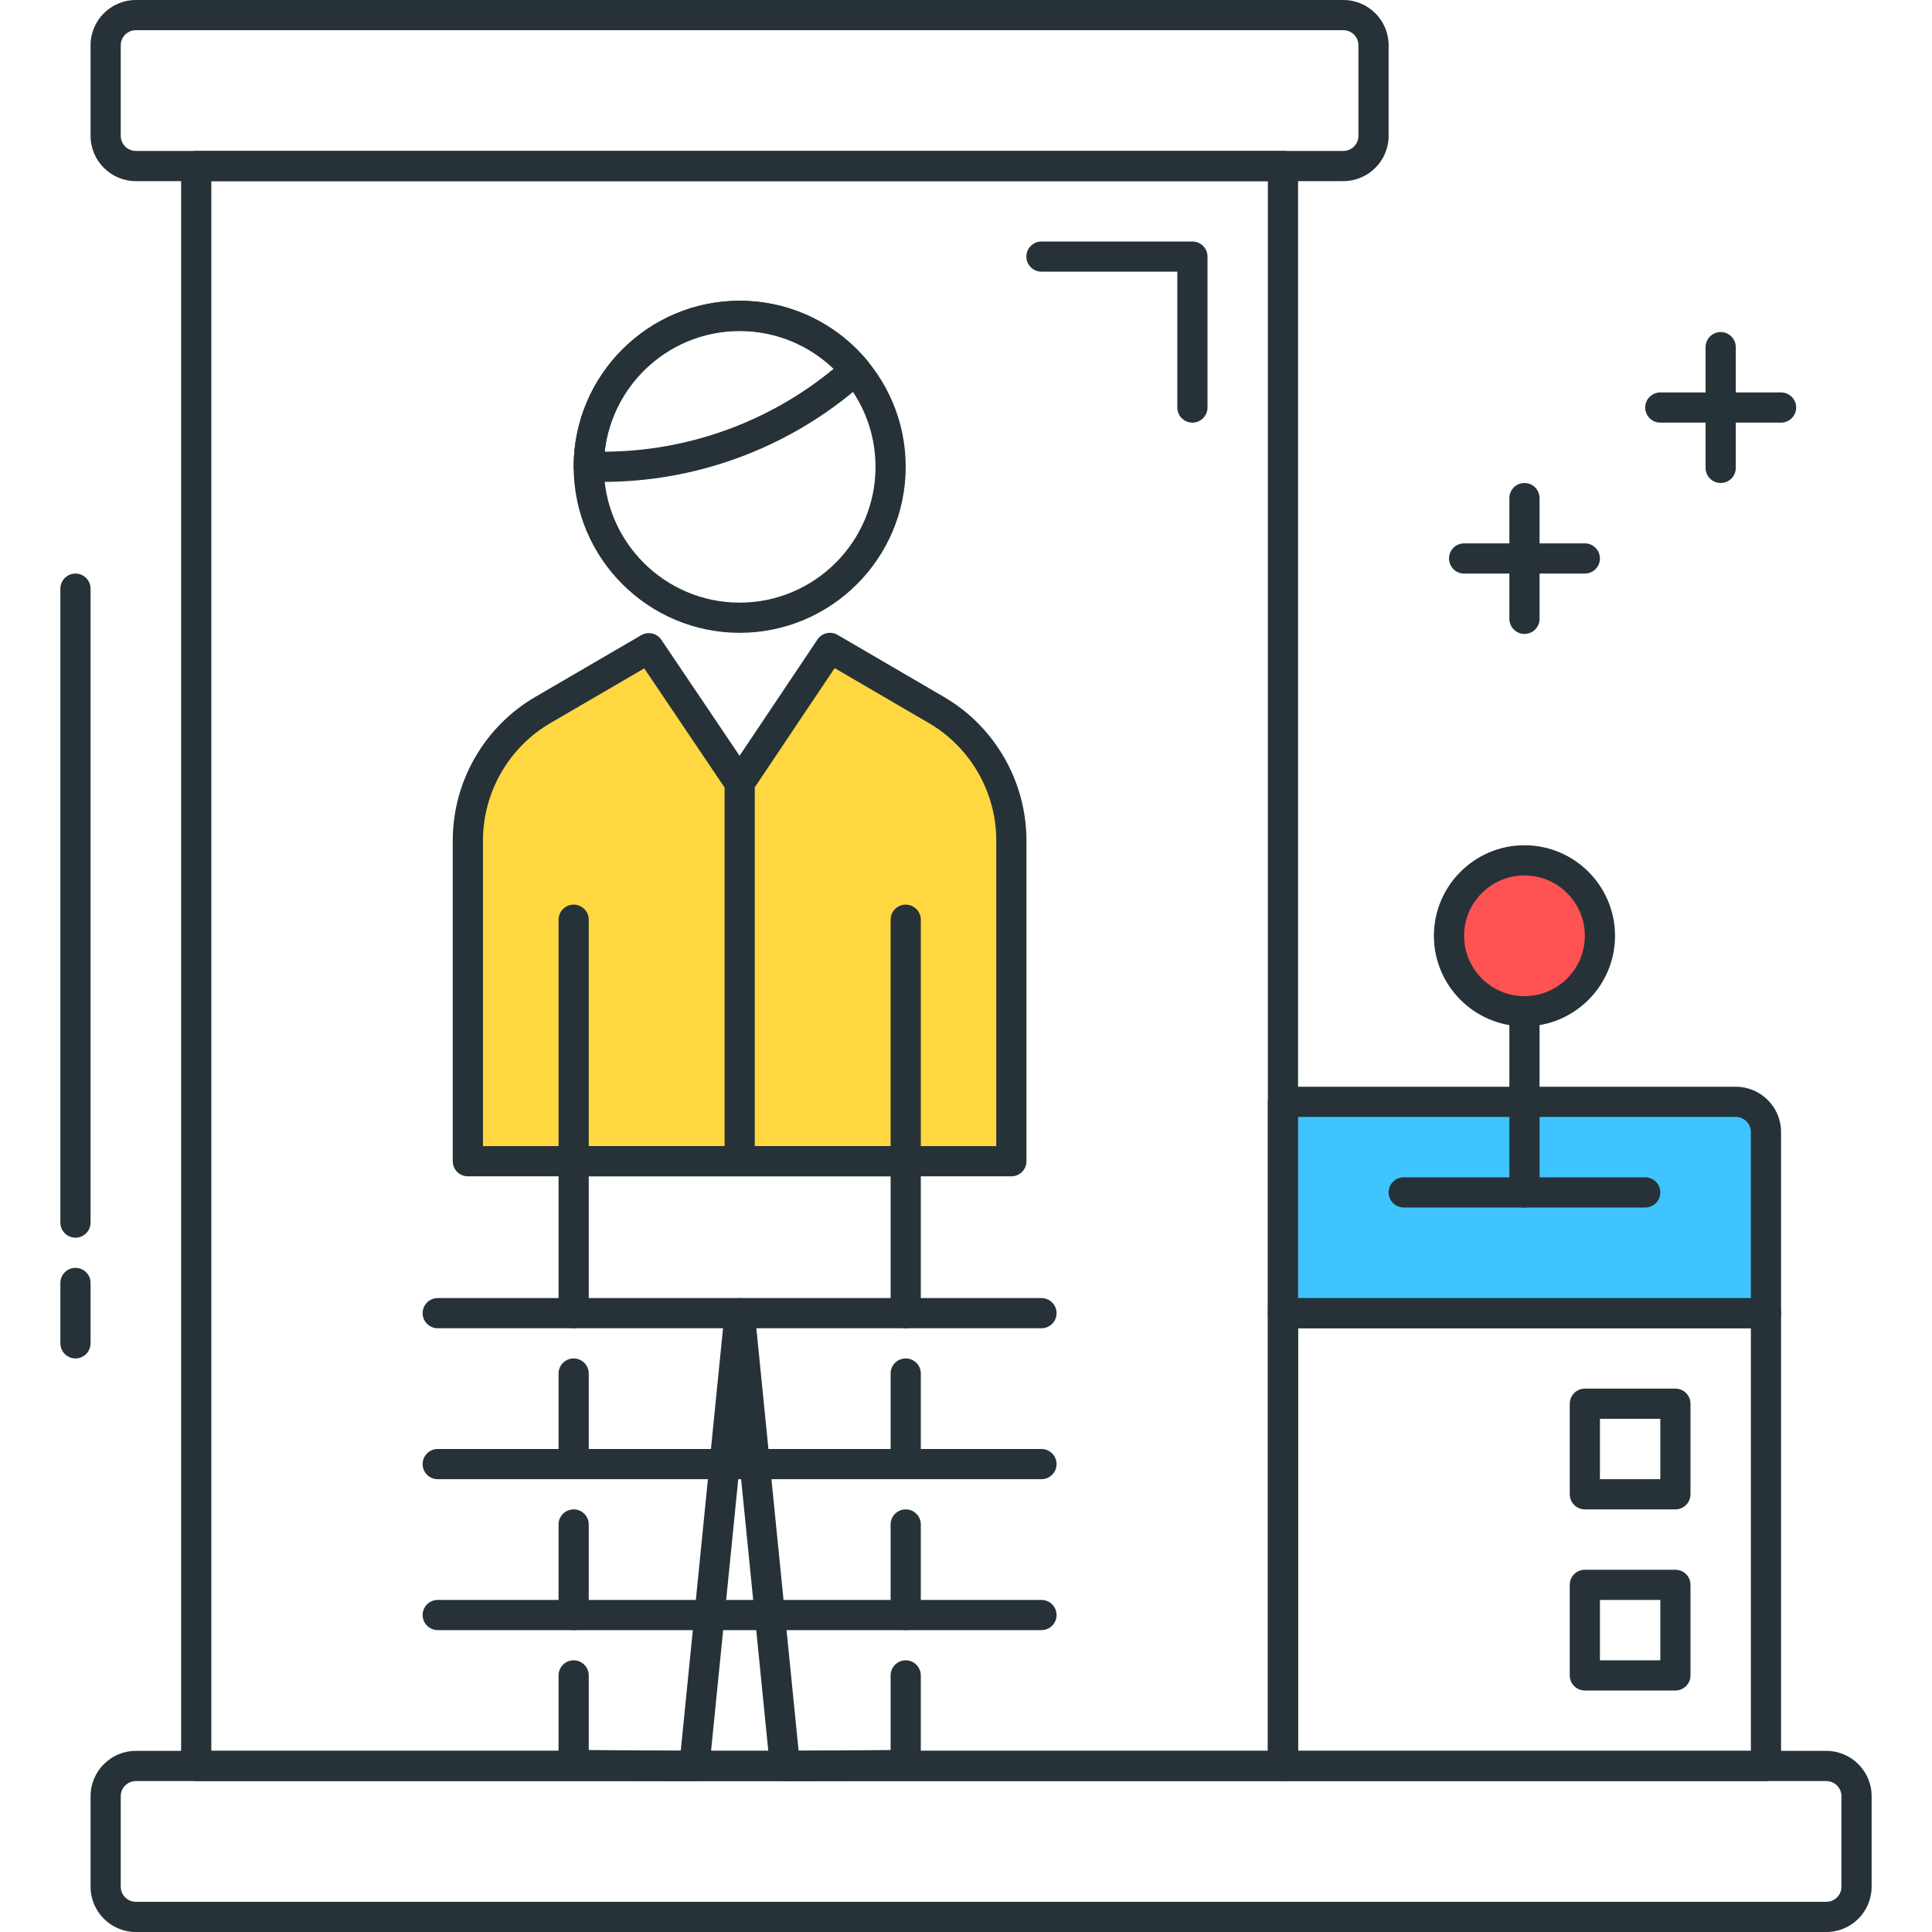 <?xml version="1.0" encoding="utf-8"?>
<!-- Generator: Adobe Illustrator 22.0.0, SVG Export Plug-In . SVG Version: 6.00 Build 0)  -->
<svg version="1.1" id="Icon_Set" xmlns="http://www.w3.org/2000/svg" xmlns:xlink="http://www.w3.org/1999/xlink" x="0px" y="0px"
	 viewBox="0 0 64 64" style="enable-background:new 0 0 64 64;" xml:space="preserve">
<style type="text/css">
	.st0{fill:#263238;}
	.st1{fill:#FFD740;}
	.st2{fill:#4FC3F7;}
	.st3{fill:#40C4FF;}
	.st4{fill:#FF5252;}
	.st5{fill:#FFFFFF;}
	.st6{fill:#212A41;}
	.st7{fill:#37474F;}
	.st8{fill:#4DB6AC;}
</style>
<g>
	<g>
		<path class="st0" d="M42.5,59h-36C6.224,59,6,58.776,6,58.5v-53C6,5.224,6.224,5,6.5,5h36C42.776,5,43,5.224,43,5.5v53
			C43,58.776,42.776,59,42.5,59z M7,58h35V6H7V58z"/>
	</g>
	<g>
		<path class="st0" d="M24.503,20.963c-3.032,0-5.5-2.467-5.5-5.5c0-3.032,2.468-5.5,5.5-5.5s5.5,2.467,5.5,5.5
			C30.003,18.496,27.535,20.963,24.503,20.963z M24.503,10.963c-2.481,0-4.5,2.019-4.5,4.5c0,2.481,2.019,4.5,4.5,4.5
			s4.5-2.019,4.5-4.5C29.003,12.982,26.984,10.963,24.503,10.963z"/>
	</g>
	<g>
		<path class="st0" d="M19.975,15.963h-0.472c-0.276,0-0.5-0.224-0.5-0.5c0-3.033,2.468-5.5,5.5-5.5
			c1.634,0,3.173,0.721,4.224,1.979c0.085,0.102,0.126,0.233,0.114,0.366s-0.076,0.254-0.179,0.339l-0.373,0.31
			C25.96,14.895,23.007,15.963,19.975,15.963z M24.503,10.963c-2.312,0-4.223,1.753-4.473,4c2.765-0.013,5.455-0.987,7.586-2.747
			C26.781,11.414,25.672,10.963,24.503,10.963z"/>
	</g>
	<g>
		<path class="st1" d="M24.498,25.935l2.996-4.472l3.528,2.057c1.536,0.896,2.481,2.541,2.481,4.319v10.628H15.498V27.841
			c0-1.779,0.945-3.424,2.482-4.32l3.514-2.048l3.008,4.463v12.532"/>
		<path class="st0" d="M33.503,38.967H15.498c-0.276,0-0.5-0.224-0.5-0.5V27.84c0-1.949,1.046-3.77,2.73-4.751l3.514-2.048
			c0.227-0.133,0.519-0.066,0.667,0.153l2.59,3.842l2.58-3.851c0.146-0.22,0.438-0.287,0.667-0.154l3.527,2.058
			c1.684,0.982,2.729,2.803,2.729,4.751v10.627C34.003,38.744,33.779,38.967,33.503,38.967z M25.003,37.967h8V27.84
			c0-1.594-0.855-3.084-2.233-3.887l-3.121-1.821l-2.646,3.948V37.967z M15.998,37.967h8.005V26.088l-2.661-3.947l-3.109,1.812
			c-1.378,0.803-2.234,2.292-2.234,3.887V37.967z"/>
	</g>
	<g>
		<path class="st0" d="M19.003,38.967c-0.276,0-0.5-0.224-0.5-0.5v-8c0-0.276,0.224-0.5,0.5-0.5s0.5,0.224,0.5,0.5v8
			C19.503,38.744,19.279,38.967,19.003,38.967z"/>
	</g>
	<g>
		<path class="st0" d="M30.003,38.967c-0.276,0-0.5-0.224-0.5-0.5v-8c0-0.276,0.224-0.5,0.5-0.5s0.5,0.224,0.5,0.5v8
			C30.503,38.744,30.279,38.967,30.003,38.967z"/>
	</g>
	<g>
		<path class="st0" d="M19.003,49c-0.276,0-0.5-0.224-0.5-0.5v-3c0-0.276,0.224-0.5,0.5-0.5s0.5,0.224,0.5,0.5v3
			C19.503,48.776,19.279,49,19.003,49z"/>
	</g>
	<g>
		<path class="st0" d="M19.003,54c-0.276,0-0.5-0.224-0.5-0.5v-3c0-0.276,0.224-0.5,0.5-0.5s0.5,0.224,0.5,0.5v3
			C19.503,53.776,19.279,54,19.003,54z"/>
	</g>
	<g>
		<path class="st0" d="M26.003,59c-0.257,0-0.472-0.194-0.497-0.45l-1.003-10.025L23.5,58.55C23.475,58.806,23.26,59,23.003,59
			c-0.001,0-0.003,0-0.004,0l-4-0.033c-0.274-0.002-0.496-0.226-0.496-0.5V55.5c0-0.276,0.224-0.5,0.5-0.5s0.5,0.224,0.5,0.5v2.472
			l3.048,0.025l1.455-14.546c0.025-0.255,0.24-0.45,0.497-0.45s0.472,0.195,0.497,0.45l1.455,14.546l3.048-0.025V55.5
			c0-0.276,0.224-0.5,0.5-0.5s0.5,0.224,0.5,0.5v2.968c0,0.274-0.222,0.498-0.496,0.5l-4,0.033C26.006,59,26.004,59,26.003,59z"/>
	</g>
	<g>
		<path class="st0" d="M30.003,54c-0.276,0-0.5-0.224-0.5-0.5v-3c0-0.276,0.224-0.5,0.5-0.5s0.5,0.224,0.5,0.5v3
			C30.503,53.776,30.279,54,30.003,54z"/>
	</g>
	<g>
		<path class="st0" d="M30.003,49c-0.276,0-0.5-0.224-0.5-0.5v-3c0-0.276,0.224-0.5,0.5-0.5s0.5,0.224,0.5,0.5v3
			C30.503,48.776,30.279,49,30.003,49z"/>
	</g>
	<g>
		<path class="st0" d="M30.003,44c-0.276,0-0.5-0.224-0.5-0.5v-4.533h-10V43.5c0,0.276-0.224,0.5-0.5,0.5s-0.5-0.224-0.5-0.5v-5.033
			c0-0.276,0.224-0.5,0.5-0.5h11c0.276,0,0.5,0.224,0.5,0.5V43.5C30.503,43.776,30.279,44,30.003,44z"/>
	</g>
	<g>
		<path class="st0" d="M44.5,6h-40C3.673,6,3,5.327,3,4.5v-3C3,0.673,3.673,0,4.5,0h40C45.327,0,46,0.673,46,1.5v3
			C46,5.327,45.327,6,44.5,6z M4.5,1C4.225,1,4,1.224,4,1.5v3C4,4.776,4.225,5,4.5,5h40C44.775,5,45,4.776,45,4.5v-3
			C45,1.224,44.775,1,44.5,1H4.5z"/>
	</g>
	<g>
		<path class="st0" d="M60.5,64h-56C3.673,64,3,63.327,3,62.5v-3C3,58.673,3.673,58,4.5,58h56c0.827,0,1.5,0.673,1.5,1.5v3
			C62,63.327,61.327,64,60.5,64z M4.5,59C4.225,59,4,59.224,4,59.5v3C4,62.776,4.225,63,4.5,63h56c0.275,0,0.5-0.224,0.5-0.5v-3
			c0-0.276-0.225-0.5-0.5-0.5H4.5z"/>
	</g>
	<g>
		<path class="st0" d="M34.5,54h-20c-0.276,0-0.5-0.224-0.5-0.5s0.224-0.5,0.5-0.5h20c0.276,0,0.5,0.224,0.5,0.5S34.776,54,34.5,54z
			"/>
	</g>
	<g>
		<path class="st0" d="M34.5,49h-20c-0.276,0-0.5-0.224-0.5-0.5s0.224-0.5,0.5-0.5h20c0.276,0,0.5,0.224,0.5,0.5S34.776,49,34.5,49z
			"/>
	</g>
	<g>
		<path class="st0" d="M34.5,44h-20c-0.276,0-0.5-0.224-0.5-0.5s0.224-0.5,0.5-0.5h20c0.276,0,0.5,0.224,0.5,0.5S34.776,44,34.5,44z
			"/>
	</g>
	<g>
		<path class="st0" d="M58.5,59h-16c-0.276,0-0.5-0.224-0.5-0.5v-15c0-0.276,0.224-0.5,0.5-0.5h16c0.276,0,0.5,0.224,0.5,0.5v15
			C59,58.776,58.776,59,58.5,59z M43,58h15V44H43V58z"/>
	</g>
	<g>
		<path class="st3" d="M58.5,43.5h-16v-7h15c0.552,0,1,0.448,1,1V43.5z"/>
		<path class="st0" d="M58.5,44h-16c-0.276,0-0.5-0.224-0.5-0.5v-7c0-0.276,0.224-0.5,0.5-0.5h15c0.827,0,1.5,0.673,1.5,1.5v6
			C59,43.776,58.776,44,58.5,44z M43,43h15v-5.5c0-0.276-0.225-0.5-0.5-0.5H43V43z"/>
	</g>
	<g>
		<path class="st0" d="M50.5,40c-0.276,0-0.5-0.224-0.5-0.5v-6c0-0.276,0.224-0.5,0.5-0.5s0.5,0.224,0.5,0.5v6
			C51,39.776,50.776,40,50.5,40z"/>
	</g>
	<g>
		<circle class="st4" cx="50.5" cy="31" r="2.5"/>
		<path class="st0" d="M50.5,34c-1.654,0-3-1.346-3-3s1.346-3,3-3s3,1.346,3,3S52.154,34,50.5,34z M50.5,29c-1.103,0-2,0.897-2,2
			s0.897,2,2,2s2-0.897,2-2S51.603,29,50.5,29z"/>
	</g>
	<g>
		<path class="st0" d="M54.5,40h-8c-0.276,0-0.5-0.224-0.5-0.5s0.224-0.5,0.5-0.5h8c0.276,0,0.5,0.224,0.5,0.5S54.776,40,54.5,40z"
			/>
	</g>
	<g>
		<path class="st0" d="M55.5,50h-3c-0.276,0-0.5-0.224-0.5-0.5v-3c0-0.276,0.224-0.5,0.5-0.5h3c0.276,0,0.5,0.224,0.5,0.5v3
			C56,49.777,55.776,50,55.5,50z M53,49h2v-2h-2V49z"/>
	</g>
	<g>
		<path class="st0" d="M55.5,56h-3c-0.276,0-0.5-0.224-0.5-0.5v-3c0-0.276,0.224-0.5,0.5-0.5h3c0.276,0,0.5,0.224,0.5,0.5v3
			C56,55.777,55.776,56,55.5,56z M53,55h2v-2h-2V55z"/>
	</g>
	<g>
		<path class="st0" d="M2.5,45C2.224,45,2,44.776,2,44.5v-2C2,42.224,2.224,42,2.5,42S3,42.224,3,42.5v2C3,44.776,2.776,45,2.5,45z"
			/>
	</g>
	<g>
		<path class="st0" d="M2.5,41C2.224,41,2,40.776,2,40.5v-21C2,19.224,2.224,19,2.5,19S3,19.224,3,19.5v21C3,40.776,2.776,41,2.5,41
			z"/>
	</g>
	<g>
		<path class="st0" d="M52.5,19h-4c-0.276,0-0.5-0.224-0.5-0.5s0.224-0.5,0.5-0.5h4c0.276,0,0.5,0.224,0.5,0.5S52.776,19,52.5,19z"
			/>
	</g>
	<g>
		<path class="st0" d="M59,14h-4c-0.276,0-0.5-0.224-0.5-0.5S54.724,13,55,13h4c0.276,0,0.5,0.224,0.5,0.5S59.276,14,59,14z"/>
	</g>
	<g>
		<path class="st0" d="M57,16c-0.276,0-0.5-0.224-0.5-0.5v-4c0-0.276,0.224-0.5,0.5-0.5s0.5,0.224,0.5,0.5v4
			C57.5,15.776,57.276,16,57,16z"/>
	</g>
	<g>
		<path class="st0" d="M50.5,21c-0.276,0-0.5-0.224-0.5-0.5v-4c0-0.276,0.224-0.5,0.5-0.5s0.5,0.224,0.5,0.5v4
			C51,20.776,50.776,21,50.5,21z"/>
	</g>
	<g>
		<path class="st0" d="M39.5,14c-0.276,0-0.5-0.224-0.5-0.5V9h-4.5C34.224,9,34,8.776,34,8.5S34.224,8,34.5,8h5
			C39.776,8,40,8.224,40,8.5v5C40,13.776,39.776,14,39.5,14z"/>
	</g>
</g>
</svg>
